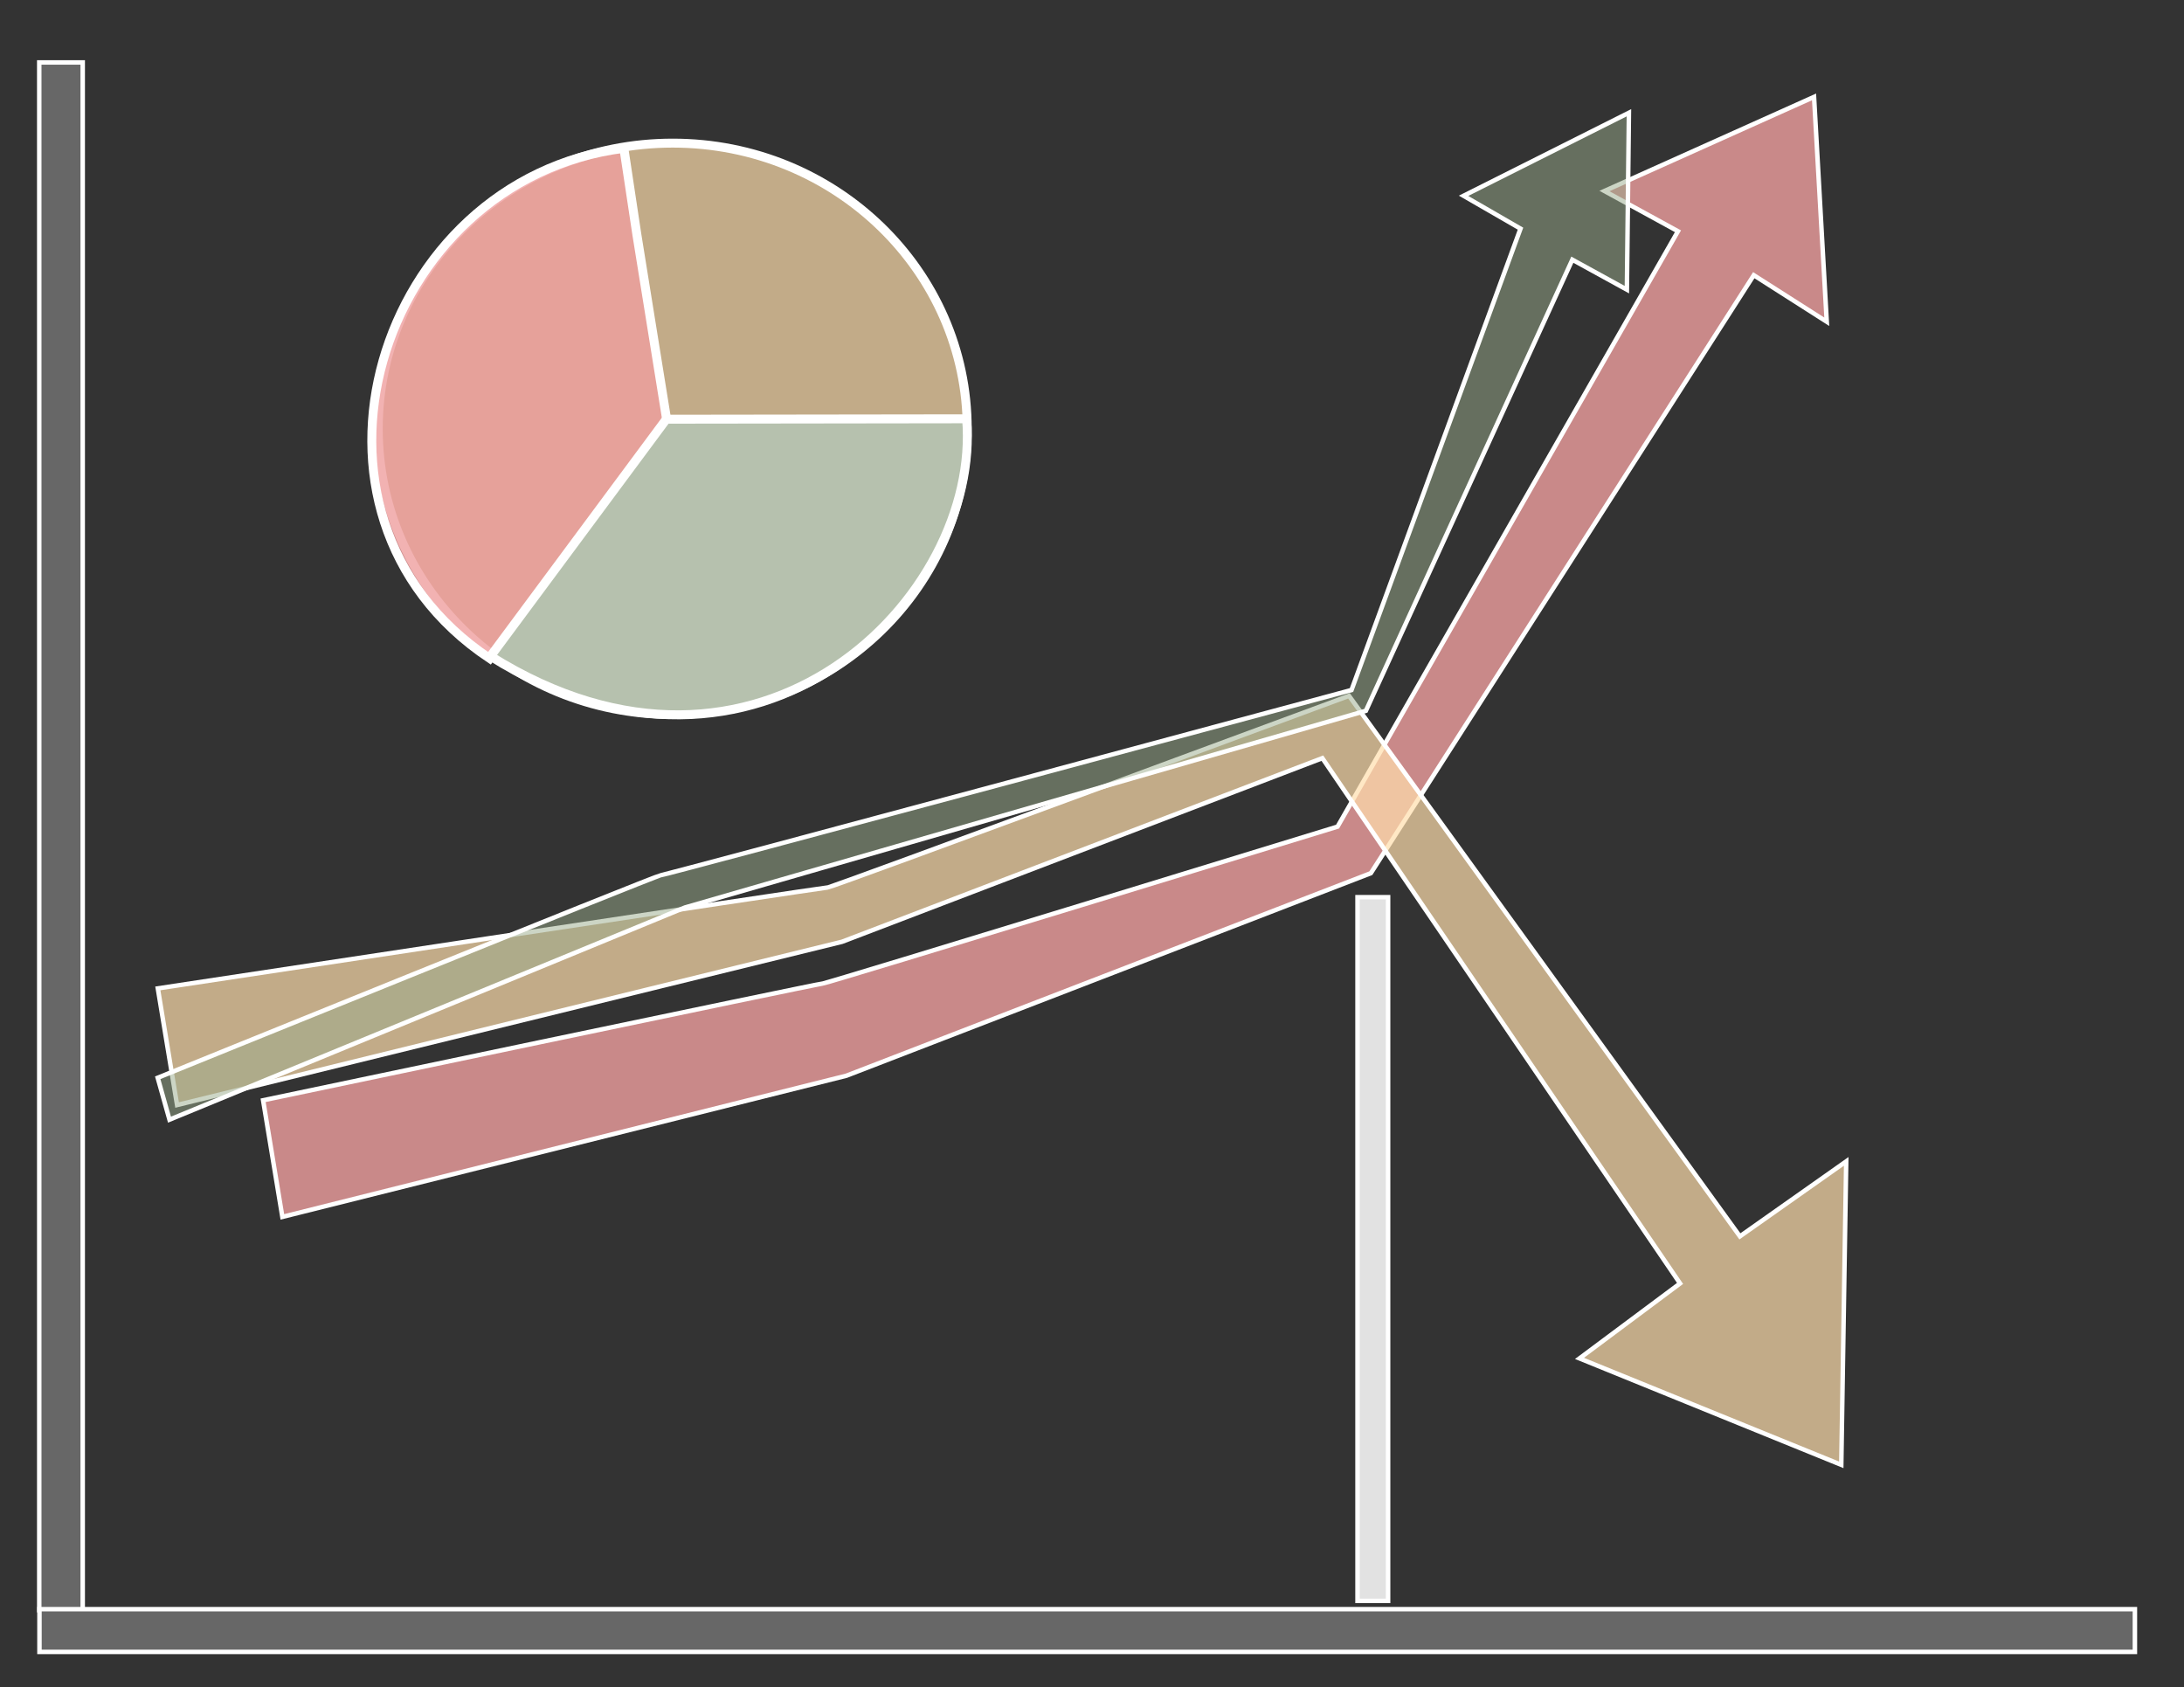 <?xml version="1.0" encoding="utf-8"?>
<svg viewBox="0 0 488 377" xmlns="http://www.w3.org/2000/svg" xmlns:xlink="http://www.w3.org/1999/xlink">
  <rect x="0" y="0" width="488" height="377" fill="#333333" stroke="none"/>
  <defs>
    <pattern id="pattern-0" x="0" y="0" width="20" height="20" patternUnits="userSpaceOnUse" viewBox="0 0 100 100">
      <path d="M 0 0 L 50 0 L 50 100 L 0 100 Z" style="fill: black;"/>
    </pattern>
    <pattern id="pattern-0-0" patternTransform="matrix(1, 0, 0, 1, 286.319, 259.118)" xlink:href="#pattern-0"/>
    <pattern id="pattern-1" viewBox="0 0 4.935 176.246" patternUnits="userSpaceOnUse" preserveAspectRatio="none" width="100" height="100">
      <rect x="293.852" y="180.995" width="4.935" height="176.246" style="fill: url(#pattern-0-0);" transform="matrix(1, 0, 0, 1, -293.852, -180.995)"/>
    </pattern>
    <pattern id="pattern-2" viewBox="0 0 100 100" patternUnits="userSpaceOnUse" preserveAspectRatio="none" width="100" height="100"/>
    <pattern id="pattern-3" viewBox="0 0 100 100" patternUnits="userSpaceOnUse" preserveAspectRatio="none" width="100" height="100"/>
  </defs>
  <rect transform="matrix(1, 0, 0, 1, -412.817, -20.262)" x="421.586" y="34.213" width="9.714" height="345.817" style="stroke: rgb(255, 255, 255); fill: rgb(103, 103, 103);"/>
  <rect x="8.816" y="359.54" width="468.213" height="9.547" style="fill: rgb(103, 103, 103); stroke: rgb(255, 255, 255);"/>
  <path d="M 63.091 271.894 L 189.118 240.352 L 306.306 195.098 L 391.87 61.489 L 408.178 71.891 L 405.337 21.651 L 358.499 42.678 L 374.929 51.67 L 298.867 184.696 C 298.867 184.696 184.673 219.764 183.774 219.764 C 182.875 219.764 58.789 245.839 58.789 245.839 L 63.091 271.894 Z" style="stroke: rgb(255, 255, 255); fill: rgb(239, 159, 159); fill-opacity: 0.8;"/>
  <path d="M 39.567 246.898 L 188.154 210.421 L 295.472 169.397 L 375.396 286.762 L 352.93 303.51 L 411.423 327.293 L 412.523 259.492 L 388.77 276.239 L 301.428 155.47 C 301.428 155.47 185.823 198.293 184.924 198.293 C 184.025 198.293 35.265 220.843 35.265 220.843 L 39.567 246.898 Z" style="stroke: rgb(255, 255, 255); fill: rgb(255, 222, 173); fill-opacity: 0.7;"/>
  <rect x="303.327" y="200.463" width="6.836" height="157.229" style="stroke: rgb(255, 255, 255); fill: rgb(226, 226, 226);"/>
  <path d="M 37.872 250.17 L 153.047 202.767 L 305.199 158.813 L 351.329 58.025 L 363.516 64.718 L 363.972 25.192 L 327.024 43.747 L 339.745 51.09 L 301.984 154.172 C 301.984 154.172 148.601 195.536 147.702 195.536 C 146.803 195.536 35.239 240.812 35.239 240.812 L 37.872 250.17 Z" style="stroke: rgb(255, 255, 255); fill-opacity: 0.5; fill: rgb(155, 173, 141);"/>
  <ellipse cx="150.317" cy="95.813" rx="65.799" ry="63.835" style="fill: rgb(255, 222, 173); fill-opacity: 0.7; stroke: rgb(255, 255, 255); stroke-width: 2;"/>
  <path d="M 149.019 94.095 L 142.314 52.479 L 139.399 33.143 C 84.438 40.037 60.854 114.775 109.436 147.131 L 149.019 94.095 Z" style="stroke: rgb(255, 255, 255); fill: rgb(239, 159, 159); fill-opacity: 0.8; stroke-width: 2;"/>
  <path d="M 116.926 60.458" style="fill: none; stroke: black;"/>
  <path d="M 148.883 93.662 L 109.605 146.621 C 169.287 184.016 219.418 133.454 215.98 93.57 L 148.883 93.662 Z" style="stroke: rgb(255, 255, 255); fill: rgb(182, 193, 174); stroke-width: 2;"/>
</svg>